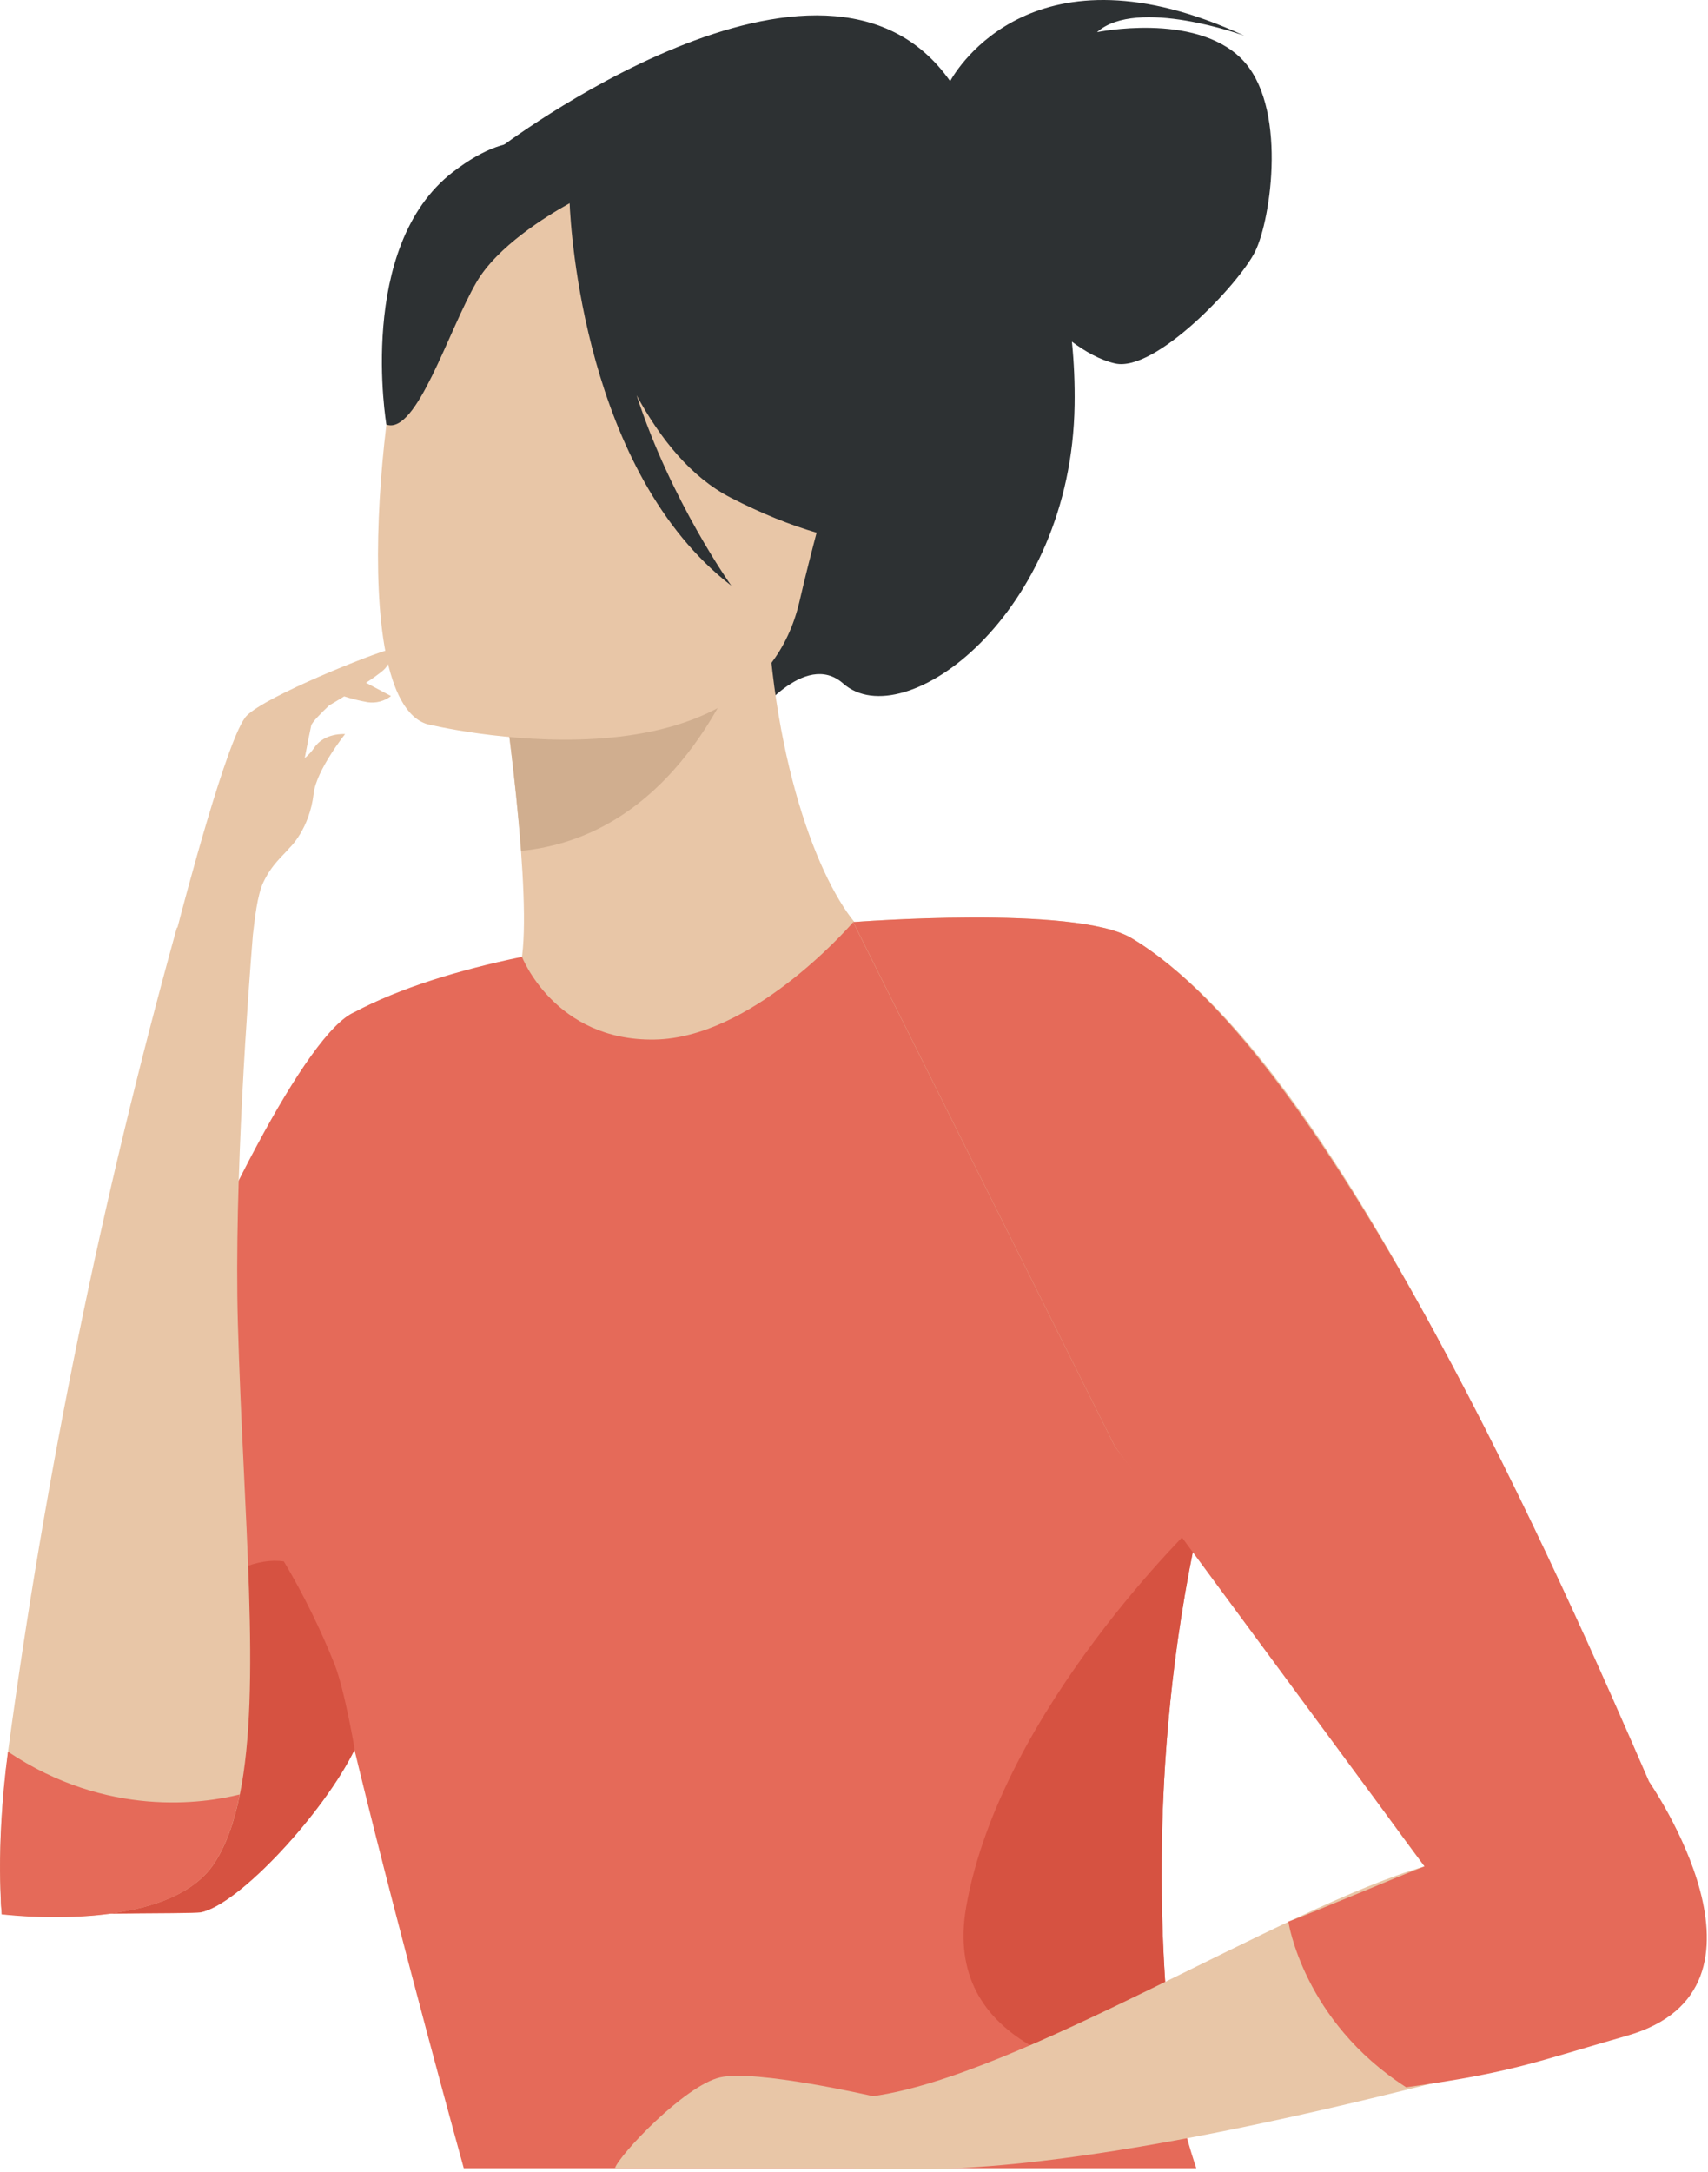 <svg width="232" height="295" viewBox="0 0 232 295" fill="none" xmlns="http://www.w3.org/2000/svg">
<path d="M129.056 11.021C129.98 9.351 140.581 -8.331 169.01 4.849C169.01 4.849 154.441 -0.467 149.007 4.371C149.007 4.371 162.143 1.643 168.546 7.9C174.949 14.158 172.671 29.784 170.475 34.186C168.279 38.587 156.903 50.611 151.459 49.368C149.398 48.897 147.348 47.706 145.599 46.41C145.887 49.267 146.008 52.139 145.963 55.009C145.54 83.539 122.729 100.086 114.538 92.841C109.288 88.193 102.348 97.658 102.348 97.658L67.62 20.278C67.62 20.278 111.851 -13.505 129.056 11.021Z" fill="#2D3133"/>
<path d="M48.11 171.774C55.383 176.824 64.515 180.99 75.971 183.632C118.914 193.554 135.375 157.26 141.553 132.343C135.697 128.994 130.187 128.253 127.008 127.876C123.891 127.509 120.639 127.266 117.938 127.131C113.11 123.422 105.924 108.305 104.328 84.85L102.305 85.393L68.46 94.657C68.46 94.657 70.011 105.414 70.77 115.585C71.359 123.55 71.462 131.145 69.942 133.008C67.303 133.579 65.717 133.953 65.717 133.953C65.717 133.953 65.717 133.953 65.7 133.985C58.644 145.991 52.754 158.645 48.11 171.774V171.774Z" fill="#E8C6A7"/>
<path d="M68.473 94.647C68.473 94.647 70.028 105.382 70.783 115.571C89.958 113.652 98.855 95.398 102.318 85.383L68.473 94.647Z" fill="#D0AE8F"/>
<path d="M58.005 98.354C58.005 98.354 102.271 109.249 108.622 81.579C114.973 53.908 124.965 36.679 96.972 28.561C68.98 20.444 61.039 29.735 56.678 38.442C52.318 47.148 46.653 94.825 58.005 98.354Z" fill="#E8C6A7"/>
<path d="M61.512 23.37C70.281 16.614 75.053 19.627 77.391 22.792C104.725 14.99 115.866 38.303 115.866 38.303C114.304 58.84 126.023 73.486 126.023 73.486C126.023 73.486 116.784 76.64 99.212 67.574C93.844 64.803 89.678 59.588 86.471 53.687C91.136 68.076 99.333 79.549 99.333 79.549C79.389 64.145 77.515 31.086 77.373 27.602C74.104 29.417 67.548 33.49 64.736 38.303C60.91 44.845 56.601 59.124 52.484 57.666C52.484 57.666 48.359 33.504 61.512 23.37Z" fill="#2D3133"/>
<path d="M48.113 137.487C54.295 134.197 62.246 131.759 70.897 129.962C70.897 129.962 75.358 141.445 88.951 141.196C101.861 140.96 114.637 126.679 115.88 125.266C130.678 124.791 141.552 125.266 141.552 125.266C141.552 125.266 172.72 174.026 168.856 185.316C166.404 192.51 164.366 199.839 162.754 207.266C155.505 240.529 157.798 269.498 159.637 283.067C160.35 288.31 162.496 294.5 162.496 294.5H62.996C62.996 294.5 54.714 264.584 48.685 239.888C48.501 239.144 48.339 238.406 48.148 237.675C44.062 246.098 32.464 258.762 27.217 259.756C26.902 259.815 25.43 259.85 23.311 259.867C15.453 259.93 0.249 260.037 0.249 260.037C-2.684 236.737 35.348 143.028 48.113 137.487Z" fill="#E56A59"/>
<path d="M159.647 283.04C157.801 269.471 155.508 240.502 162.764 207.239C162.733 206.851 162.719 206.646 162.719 206.646C162.719 206.646 135.845 232.298 131.221 259.12C128.056 277.429 147.387 282.205 159.647 283.04Z" fill="#D65241"/>
<path d="M83.525 294.5C84.08 292.73 92.99 283.269 97.814 282.157C102.639 281.046 118.569 284.71 118.569 284.71C138.456 281.965 174.216 259.091 193.498 253.5C193.498 253.5 184.829 242.256 180.996 235L151.448 196.492L115.881 125.245C115.881 125.245 146.042 122.866 153.675 127.416C181.144 143.786 208.92 208.881 223 240.5C223 240.5 243.499 270 218.998 276.5C203.496 280.613 152.168 295.352 122.51 294.59C120.275 294.557 118.044 294.779 115.826 294.5H83.525Z" fill="#E8C6A7"/>
<path d="M151.449 196.492L193.497 253.5C190.003 254.823 177.376 260.193 174.997 261C174.997 261 177.002 274.51 190.997 283.5C205.494 281.5 208.406 280.099 221.001 276.5C243.498 270.071 224.003 242 224.003 242C212.503 215.5 181.159 143.797 153.689 127.416C146.07 122.866 115.896 125.245 115.896 125.245L151.449 196.492Z" fill="#E56A59"/>
<path d="M0.259 260.01C2.378 260.01 26.925 259.789 27.226 259.73C32.473 258.736 44.071 246.071 48.157 237.649C48.334 238.38 46.855 229.684 45.484 226.148C43.548 221.284 41.232 216.581 38.558 212.081C24.47 209.958 0.221 246.622 0.259 260.01Z" fill="#D65241"/>
<path d="M1.096 237.889C6.175 200.11 13.836 162.724 24.025 125.992H24.105C24.877 123.01 30.968 99.748 33.517 97.203C36.239 94.481 50.591 88.777 53.063 88.164C53.159 88.706 53.11 89.265 52.92 89.782C52.73 90.299 52.407 90.756 51.983 91.108C51.258 91.693 50.501 92.236 49.714 92.735L53.115 94.543C52.669 94.889 52.157 95.141 51.611 95.285C51.065 95.428 50.495 95.46 49.936 95.378C48.857 95.187 47.793 94.923 46.75 94.588C46.057 95.018 45.365 95.433 44.721 95.804C43.651 96.815 42.383 98.089 42.272 98.55C42.144 99.09 41.68 101.469 41.392 102.976C41.877 102.572 42.305 102.107 42.667 101.591C44.028 99.489 46.875 99.703 46.875 99.703C46.875 99.703 42.979 104.586 42.608 107.772C42.047 112.621 39.353 115.138 39.353 115.138C38.362 116.309 36.967 117.355 35.789 119.8C34.923 121.59 34.587 125.019 34.349 126.996C33.767 134.13 31.765 160.426 32.312 179.792C33.046 205.852 35.516 229.211 32.586 243.704C31.831 247.458 30.712 250.63 29.123 253.054C22.733 262.855 0.282 259.981 0.282 259.981C0.282 259.981 -0.702 251.531 1.096 237.889Z" fill="#E8C6A7"/>
<path d="M0.26 260.01C0.26 260.01 22.712 262.87 29.101 253.083C30.705 250.628 31.823 247.47 32.565 243.733C27.751 244.938 14.573 246.978 1.081 237.922C-0.702 251.532 0.26 260.01 0.26 260.01Z" fill="#E56A59"/>
</svg>
